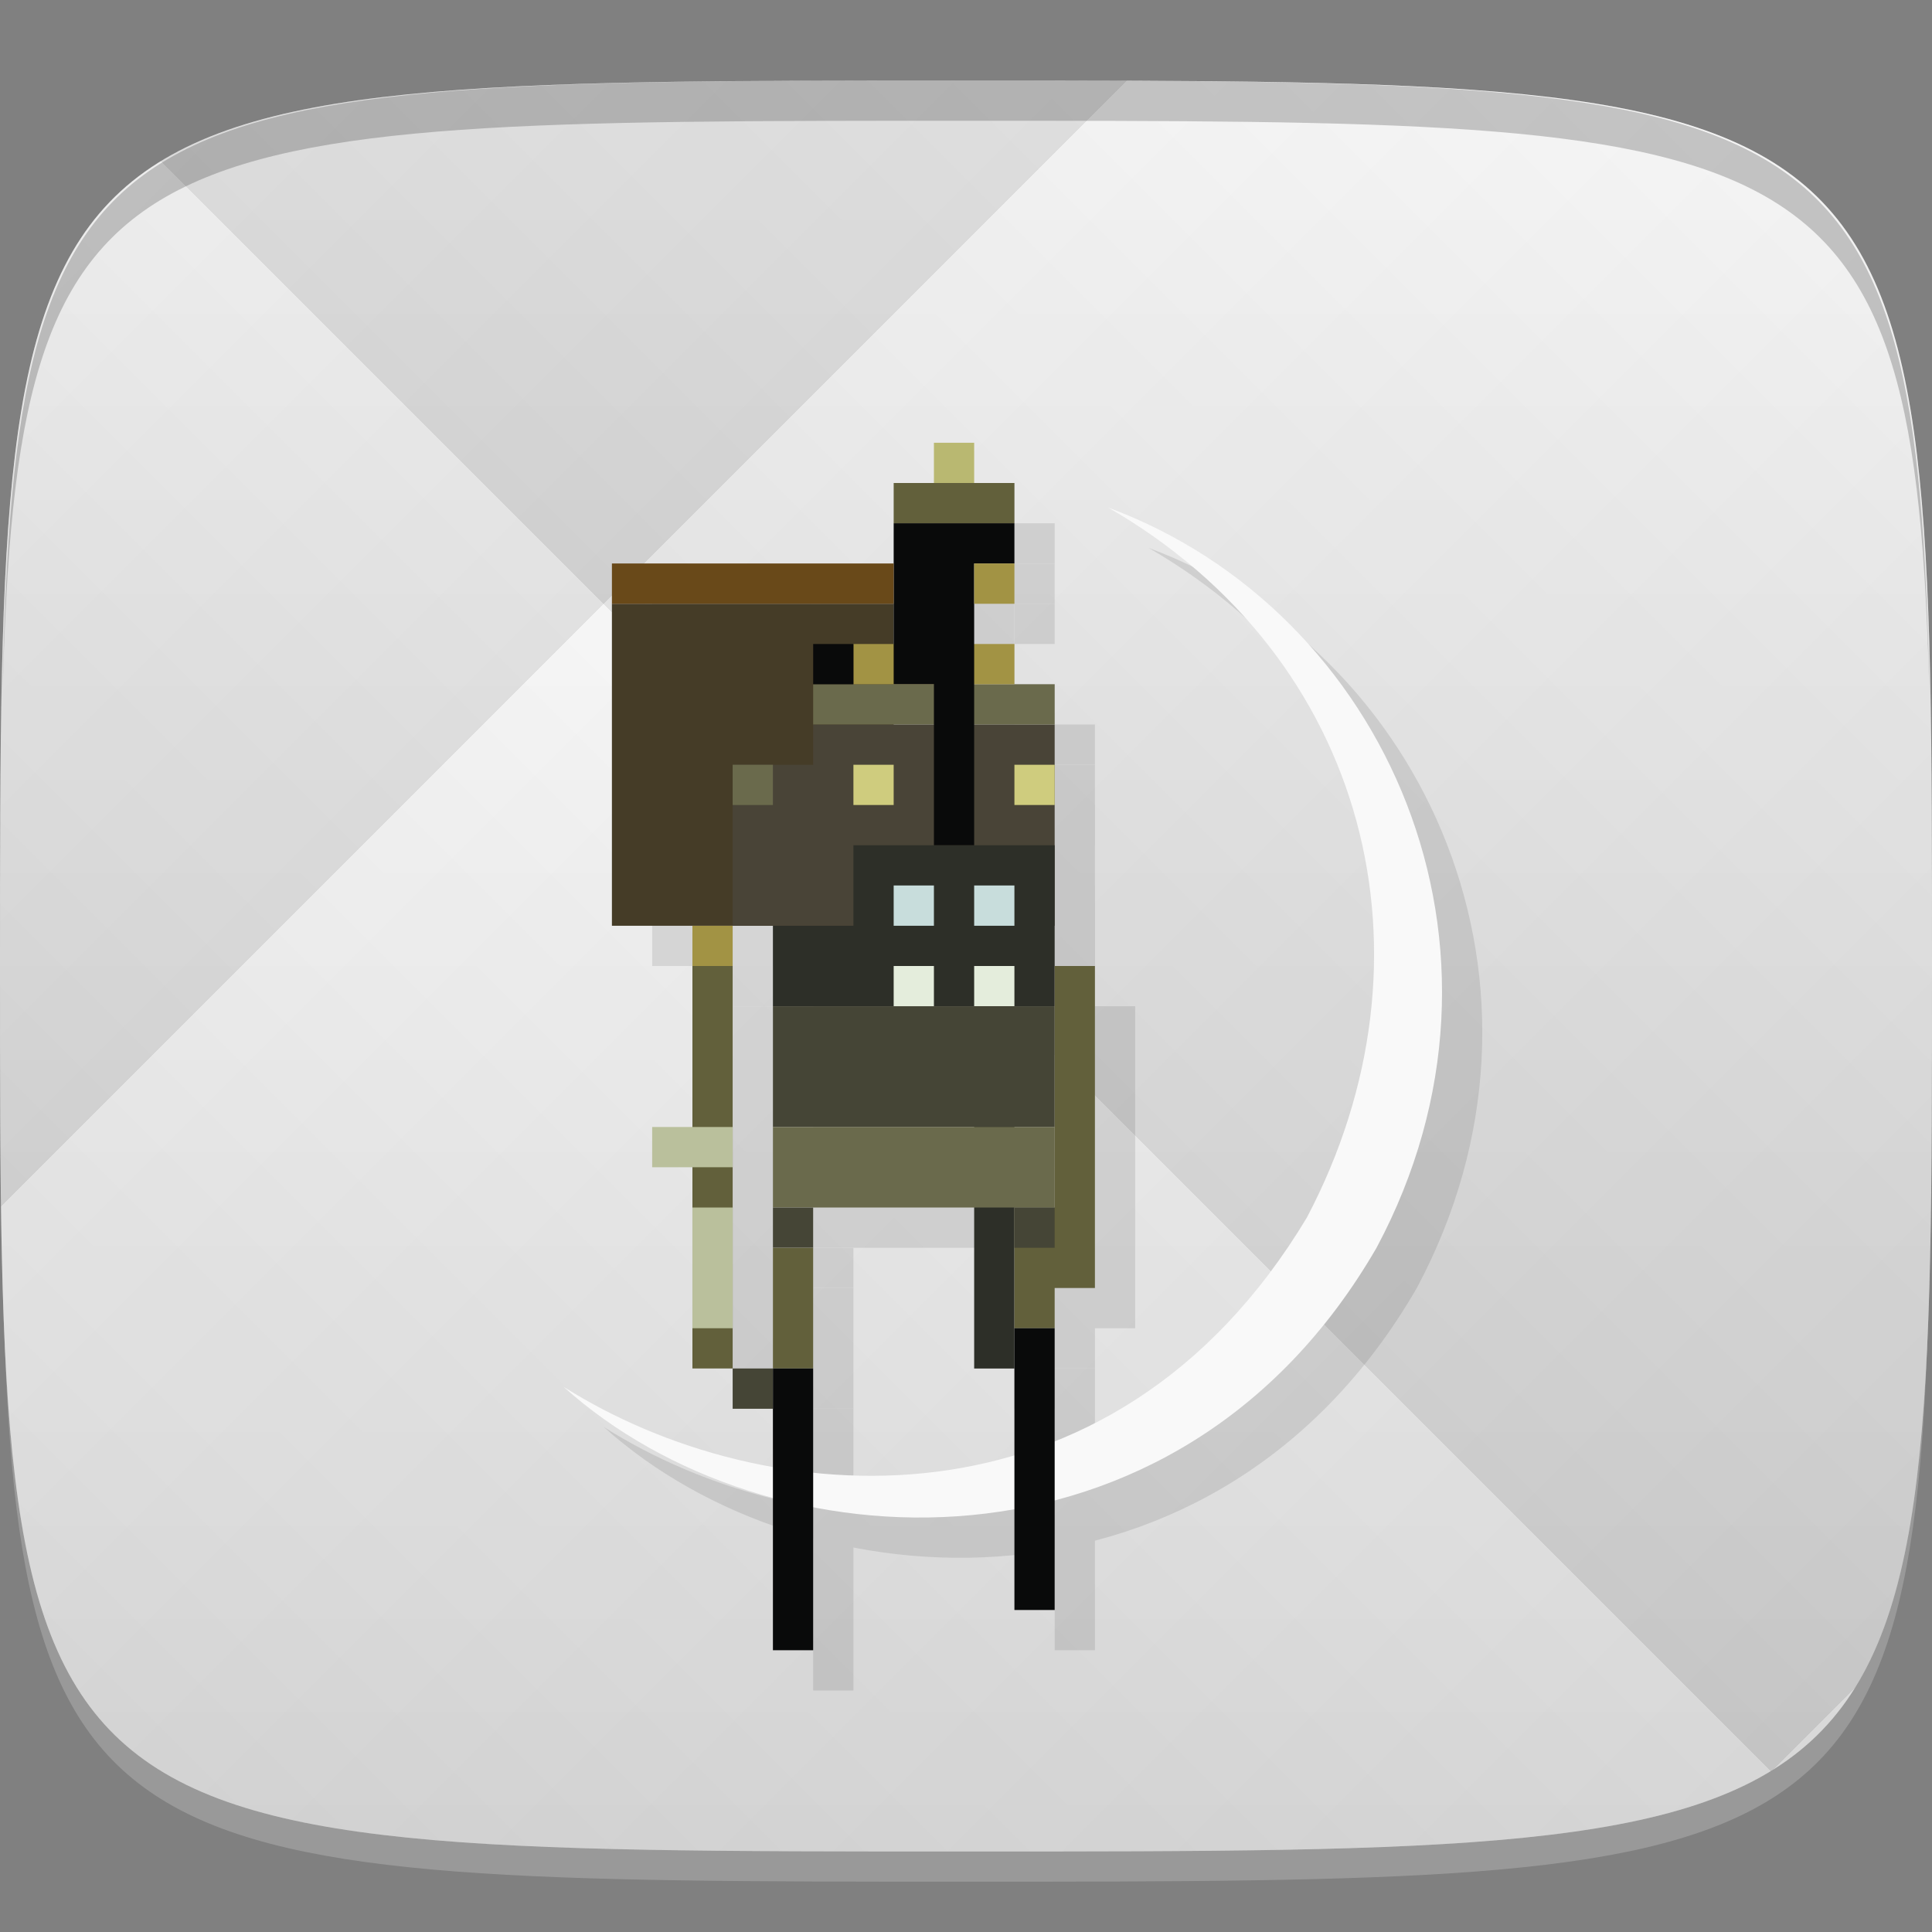 <?xml version="1.0" encoding="UTF-8" standalone="no"?>
<!-- Created with Inkscape (http://www.inkscape.org/) -->

<svg
   xmlns:dc="http://purl.org/dc/elements/1.1/"
   xmlns:cc="http://creativecommons.org/ns#"
   xmlns:rdf="http://www.w3.org/1999/02/22-rdf-syntax-ns#"
   xmlns:svg="http://www.w3.org/2000/svg"
   xmlns="http://www.w3.org/2000/svg"
   xmlns:xlink="http://www.w3.org/1999/xlink"
   xmlns:sodipodi="http://sodipodi.sourceforge.net/DTD/sodipodi-0.dtd"
   xmlns:inkscape="http://www.inkscape.org/namespaces/inkscape"
   width="48"
   height="48"
   id="svg2"
   version="1.1"
   inkscape:version="0.48.4 r9939"
   sodipodi:docname="steam_icon_204060.svg">
  <rect width="100%" height="100%" fill="#808080" stroke="none"/>
  <defs
     id="defs4">
    <linearGradient
       id="linearGradient3785">
      <stop
         style="stop-color:#e6e6e6;stop-opacity:1;"
         offset="0"
         id="stop3787" />
      <stop
         style="stop-color:#f9f9f9;stop-opacity:1;"
         offset="1"
         id="stop3789" />
    </linearGradient>
    <linearGradient
       id="linearGradient3779">
      <stop
         style="stop-color:#000000;stop-opacity:1;"
         offset="0"
         id="stop3781" />
      <stop
         style="stop-color:#ffffff;stop-opacity:1;"
         offset="1"
         id="stop3783" />
    </linearGradient>
    <linearGradient
       inkscape:collect="always"
       xlink:href="#linearGradient3779"
       id="linearGradient3792"
       gradientUnits="userSpaceOnUse"
       gradientTransform="translate(-40,0)"
       spreadMethod="repeat"
       x1="24"
       y1="1028.362"
       x2="45"
       y2="1007.362" />
    <linearGradient
       inkscape:collect="always"
       xlink:href="#linearGradient3779"
       id="linearGradient3794"
       gradientUnits="userSpaceOnUse"
       gradientTransform="translate(-40,0)"
       spreadMethod="repeat"
       x1="44"
       y1="1048.362"
       x2="15"
       y2="1019.362" />
    <linearGradient
       inkscape:collect="always"
       xlink:href="#linearGradient3785"
       id="linearGradient3791"
       x1="24"
       y1="1050.362"
       x2="24"
       y2="1006.362"
       gradientUnits="userSpaceOnUse" />
    <clipPath
       id="clipPath-471247578">
      <g
         id="g3051"
         transform="translate(0,-1004.362)">
        <path
           id="path3053"
           fill="#1890d0"
           transform="matrix(15.333,0,0,11.5,415,878.862)"
           d="m -24 13 c 0 1.105 -0.672 2 -1.5 2 -0.828 0 -1.5 -0.895 -1.5 -2 0 -1.105 0.672 -2 1.5 -2 0.828 0 1.5 0.895 1.5 2 z" />
      </g>
    </clipPath>
    <clipPath
       id="clipPath-456758850">
      <g
         id="g3046"
         transform="translate(0,-1004.362)">
        <path
           id="path3048"
           fill="#1890d0"
           transform="matrix(15.333,0,0,11.5,415,878.862)"
           d="m -24 13 c 0 1.105 -0.672 2 -1.5 2 -0.828 0 -1.5 -0.895 -1.5 -2 0 -1.105 0.672 -2 1.5 -2 0.828 0 1.5 0.895 1.5 2 z" />
      </g>
    </clipPath>
  </defs>
  <sodipodi:namedview
     id="base"
     pagecolor="#ffffff"
     bordercolor="#666666"
     borderopacity="1.0"
     inkscape:pageopacity="0.0"
     inkscape:pageshadow="2"
     inkscape:zoom="8.1906533"
     inkscape:cx="-23.974605"
     inkscape:cy="31.090461"
     inkscape:document-units="px"
     inkscape:current-layer="layer1"
     showgrid="true"
     inkscape:snap-bbox="true"
     inkscape:window-width="1301"
     inkscape:window-height="744"
     inkscape:window-x="65"
     inkscape:window-y="24"
     inkscape:window-maximized="1"
     inkscape:object-nodes="true"
     inkscape:snap-nodes="false">
    <inkscape:grid
       type="xygrid"
       id="grid3003"
       empspacing="6"
       visible="true"
       enabled="true"
       snapvisiblegridlinesonly="true" />
  </sodipodi:namedview>
  <g
     inkscape:label="Layer 1"
     inkscape:groupmode="layer"
     id="layer1"
     transform="translate(0,-1004.362)">
    <path
       id="path3788"
       d="m 24,1051.112 c -21.272,0 -23.663,-0.089 -23.938,-15.406 0.328,14.403 2.938,14.406 23.938,14.406 21,0 23.609,0 23.938,-14.406 -0.275,15.317 -2.666,15.406 -23.938,15.406 z"
       style="opacity:0.2;fill:#ffffff;fill-opacity:1;stroke:none"
       inkscape:connector-curvature="0" />
    <path
       style="fill:url(#linearGradient3791);fill-opacity:1;stroke:none"
       d="m 24,1006.362 c -24,0 -24,0 -24,22 0,22 0,22 24,22 24,0 24,0 24,-22 0,-22 0,-22 -24,-22 z"
       id="path3757"
       inkscape:connector-curvature="0"
       sodipodi:nodetypes="zzzzz" />
    <g
       id="g3788"
       transform="translate(40,0)">
      <path
         style="opacity:0.08;fill:url(#linearGradient3792);fill-opacity:1;stroke:none"
         d="m -16,1006.362 c -24,0 -24,0 -24,22 0,22 0,22 24,22 24,0 24,0 24,-22 0,-22 0,-22 -24,-22 z"
         id="path3777"
         inkscape:connector-curvature="0"
         sodipodi:nodetypes="zzzzz" />
      <path
         sodipodi:nodetypes="zzzzz"
         inkscape:connector-curvature="0"
         id="path3787"
         d="m -16,1006.362 c -24,0 -24,0 -24,22 0,22 0,22 24,22 24,0 24,0 24,-22 0,-22 0,-22 -24,-22 z"
         style="opacity:0.08;fill:url(#linearGradient3794);fill-opacity:1;stroke:none" />
    </g>
    <g
       id="g3813"
       transform="translate(-47.998,993.362)" />
    <path
       style="fill:#000000;fill-opacity:1;stroke:none;opacity:0.2"
       d="M 24 2 C 2.728 2 0.337 2.089 0.062 17.406 C 0.391 3.003 3 3 24 3 C 45 3 47.609 3.003 47.938 17.406 C 47.663 2.089 45.272 2 24 2 z "
       transform="translate(0,1004.362)"
       id="path3770" />
    <g
       id="g3056"
       transform="translate(-76.951,1000.474)" />
    <g
       id="g3056-3"
       transform="translate(-71.998,1001.362)" />
    <g
       id="g3067"
       transform="translate(-71,1003.362)" />
    <g
       id="g3069"
       transform="translate(-0.797,1005.362)">
      <g
         clip-path="url(#clipPath-456758850)"
         id="g3071">
        <g
           transform="translate(1,1)"
           id="g3073">
          <g
             style="opacity:0.1"
             id="g3075">
            <!-- color: #a2a2a2 -->
            <g
               id="g3077">
              <path
                 style="fill:#000000;fill-opacity:1;fill-rule:nonzero;stroke:none"
                 inkscape:connector-curvature="0"
                 d="m 28.328,11.609 c 6.469,3.727 8.34,11.18 4.938,17.641 -4.863,8.102 -13.516,7.336 -18.469,4.203 5.05,4.547 15.25,5.109 20.2,-3.453 3.98,-7.445 0.238,-15.84 -6.672,-18.391 m 0.004,0"
                 id="path3079" />
              <path
                 style="fill:#000000;fill-opacity:1;fill-rule:nonzero;stroke:none"
                 inkscape:connector-curvature="0"
                 d="m 16,14 7,0 0,8 -7,0 m 0,-8"
                 id="path3081" />
              <path
                 style="fill:#000000;fill-opacity:1;fill-rule:nonzero;stroke:none"
                 inkscape:connector-curvature="0"
                 d="m 21,17 0,1 -2,0 0,4 8,0 0,-5 m -6,0"
                 id="path3083" />
              <path
                 style="fill:#000000;fill-opacity:1;fill-rule:nonzero;stroke:none"
                 inkscape:connector-curvature="0"
                 d="m 22,20 0,2 -2,0 0,2 5,0 0,9 1,0 0,-9 1,0 0,-4 m -5,0"
                 id="path3085" />
              <path
                 style="fill:#000000;fill-opacity:1;fill-rule:nonzero;stroke:none"
                 inkscape:connector-curvature="0"
                 d="m 23,21 1,0 0,1 -1,0 m 0,-1"
                 id="path3087" />
              <path
                 style="fill:#000000;fill-opacity:1;fill-rule:nonzero;stroke:none"
                 inkscape:connector-curvature="0"
                 d="m 25,21 1,0 0,1 -1,0 m 0,-1"
                 id="path3089" />
              <path
                 style="fill:#000000;fill-opacity:1;fill-rule:nonzero;stroke:none"
                 inkscape:connector-curvature="0"
                 d="m 23,23 1,0 0,1 -1,0 m 0,-1"
                 id="path3091" />
              <path
                 style="fill:#000000;fill-opacity:1;fill-rule:nonzero;stroke:none"
                 inkscape:connector-curvature="0"
                 d="m 25,23 1,0 0,1 -1,0 m 0,-1"
                 id="path3093" />
              <path
                 style="fill:#000000;fill-opacity:1;fill-rule:nonzero;stroke:none"
                 inkscape:connector-curvature="0"
                 d="m 21,16 6,0 0,1 -6,0 m 0,-1"
                 id="path3095" />
              <path
                 style="fill:#000000;fill-opacity:1;fill-rule:nonzero;stroke:none"
                 inkscape:connector-curvature="0"
                 d="m 22,15 4,0 0,1 -4,0 m 0,-1"
                 id="path3097" />
              <path
                 style="fill:#000000;fill-opacity:1;fill-rule:nonzero;stroke:none"
                 inkscape:connector-curvature="0"
                 d="m 23,12 0,4 1,0 0,4 1,0 0,-7 1,0 0,-1 m -3,0"
                 id="path3099" />
              <path
                 style="fill:#000000;fill-opacity:1;fill-rule:nonzero;stroke:none"
                 inkscape:connector-curvature="0"
                 d="m 25,13 1,0 0,1 -1,0 m 0,-1"
                 id="path3101" />
              <path
                 style="fill:#000000;fill-opacity:1;fill-rule:nonzero;stroke:none"
                 inkscape:connector-curvature="0"
                 d="m 26,11 0,1 -3,0 0,-1 m 3,0"
                 id="path3103" />
              <path
                 style="fill:#000000;fill-opacity:1;fill-rule:nonzero;stroke:none"
                 inkscape:connector-curvature="0"
                 d="m 24,10 1,0 0,1 -1,0 m 0,-1"
                 id="path3105" />
              <path
                 style="fill:#000000;fill-opacity:1;fill-rule:nonzero;stroke:none"
                 inkscape:connector-curvature="0"
                 d="m 21,15 1,0 0,1 -1,0 m 0,-1"
                 id="path3107" />
              <path
                 style="fill:#000000;fill-opacity:1;fill-rule:nonzero;stroke:none"
                 inkscape:connector-curvature="0"
                 d="m 26,18 1,0 0,1 -1,0 m 0,-1"
                 id="path3109" />
              <path
                 style="fill:#000000;fill-opacity:1;fill-rule:nonzero;stroke:none"
                 inkscape:connector-curvature="0"
                 d="m 22,18 1,0 0,1 -1,0 m 0,-1"
                 id="path3111" />
              <path
                 style="fill:#000000;fill-opacity:1;fill-rule:nonzero;stroke:none"
                 inkscape:connector-curvature="0"
                 d="m 19,18 1,0 0,1 -1,0 m 0,-1"
                 id="path3113" />
              <path
                 style="fill:#000000;fill-opacity:1;fill-rule:nonzero;stroke:none"
                 inkscape:connector-curvature="0"
                 d="m 16,13 7,0 0,1 -7,0 m 0,-1"
                 id="path3115" />
              <path
                 style="fill:#000000;fill-opacity:1;fill-rule:nonzero;stroke:none"
                 inkscape:connector-curvature="0"
                 d="m 18,22 1,0 0,1 -1,0 m 0,-1"
                 id="path3117" />
              <path
                 style="fill:#000000;fill-opacity:1;fill-rule:nonzero;stroke:none"
                 inkscape:connector-curvature="0"
                 d="m 20,24 7,0 0,3 -7,0 m 0,-3"
                 id="path3119" />
              <path
                 style="fill:#000000;fill-opacity:1;fill-rule:nonzero;stroke:none"
                 inkscape:connector-curvature="0"
                 d="m 20,27 7,0 0,2 -7,0 m 0,-2"
                 id="path3121" />
              <path
                 style="fill:#000000;fill-opacity:1;fill-rule:nonzero;stroke:none"
                 inkscape:connector-curvature="0"
                 d="m 18,23 1,0 0,10 -1,0 m 0,-10"
                 id="path3123" />
              <path
                 style="fill:#000000;fill-opacity:1;fill-rule:nonzero;stroke:none"
                 inkscape:connector-curvature="0"
                 d="m 17,27 2,0 0,1 -2,0 m 0,-1"
                 id="path3125" />
              <path
                 style="fill:#000000;fill-opacity:1;fill-rule:nonzero;stroke:none"
                 inkscape:connector-curvature="0"
                 d="m 19,29 0,3 -1,0 0,-3 m 1,0"
                 id="path3127" />
              <path
                 style="fill:#000000;fill-opacity:1;fill-rule:nonzero;stroke:none"
                 inkscape:connector-curvature="0"
                 d="m 20,29 1,0 0,1 -1,0 m 0,-1"
                 id="path3129" />
              <path
                 style="fill:#000000;fill-opacity:1;fill-rule:nonzero;stroke:none"
                 inkscape:connector-curvature="0"
                 d="m 20,30 1,0 0,3 -1,0 m 0,-3"
                 id="path3131" />
              <path
                 style="fill:#000000;fill-opacity:1;fill-rule:nonzero;stroke:none"
                 inkscape:connector-curvature="0"
                 d="m 27,23 0,6 -1,0 0,3 1,0 0,-1 1,0 0,-8 m -1,0"
                 id="path3133" />
              <path
                 style="fill:#000000;fill-opacity:1;fill-rule:nonzero;stroke:none"
                 inkscape:connector-curvature="0"
                 d="m 26,29 1,0 0,1 -1,0 m 0,-1"
                 id="path3135" />
              <path
                 style="fill:#000000;fill-opacity:1;fill-rule:nonzero;stroke:none"
                 inkscape:connector-curvature="0"
                 d="m 19,33 1,0 0,1 -1,0 m 0,-1"
                 id="path3137" />
              <path
                 style="fill:#000000;fill-opacity:1;fill-rule:nonzero;stroke:none"
                 inkscape:connector-curvature="0"
                 d="m 20,33 1,0 0,7 -1,0 m 0,-7"
                 id="path3139" />
              <path
                 style="fill:#000000;fill-opacity:1;fill-rule:nonzero;stroke:none"
                 inkscape:connector-curvature="0"
                 d="m 26,32 1,0 0,7 -1,0 m 0,-7"
                 id="path3141" />
            </g>
          </g>
        </g>
      </g>
    </g>
    <g
       id="g3143"
       transform="translate(-0.797,1005.362)">
      <g
         clip-path="url(#clipPath-471247578)"
         id="g3145">
        <!-- color: #a2a2a2 -->
        <g
           id="g3147">
          <path
             style="fill:#f9f9f9;fill-opacity:1;fill-rule:nonzero;stroke:none"
             inkscape:connector-curvature="0"
             d="m 28.328,11.609 c 6.469,3.727 8.34,11.18 4.938,17.641 -4.863,8.102 -13.516,7.336 -18.469,4.203 5.05,4.547 15.25,5.109 20.2,-3.453 3.98,-7.445 0.238,-15.84 -6.672,-18.391 m 0.004,0"
             id="path3149" />
          <path
             style="fill:#453c27;fill-opacity:1;fill-rule:nonzero;stroke:none"
             inkscape:connector-curvature="0"
             d="m 16,14 7,0 0,8 -7,0 m 0,-8"
             id="path3151" />
          <path
             style="fill:#494437;fill-opacity:1;fill-rule:nonzero;stroke:none"
             inkscape:connector-curvature="0"
             d="m 21,17 0,1 -2,0 0,4 8,0 0,-5 m -6,0"
             id="path3153" />
          <path
             style="fill:#2d2f28;fill-opacity:1;fill-rule:nonzero;stroke:none"
             inkscape:connector-curvature="0"
             d="m 22,20 0,2 -2,0 0,2 5,0 0,9 1,0 0,-9 1,0 0,-4 m -5,0"
             id="path3155" />
          <path
             style="fill:#c8dddc;fill-opacity:1;fill-rule:nonzero;stroke:none"
             inkscape:connector-curvature="0"
             d="m 23,21 1,0 0,1 -1,0 m 0,-1"
             id="path3157" />
          <path
             style="fill:#c8dddc;fill-opacity:1;fill-rule:nonzero;stroke:none"
             inkscape:connector-curvature="0"
             d="m 25,21 1,0 0,1 -1,0 m 0,-1"
             id="path3159" />
          <path
             style="fill:#e4eddc;fill-opacity:1;fill-rule:nonzero;stroke:none"
             inkscape:connector-curvature="0"
             d="m 23,23 1,0 0,1 -1,0 m 0,-1"
             id="path3161" />
          <path
             style="fill:#e4eddc;fill-opacity:1;fill-rule:nonzero;stroke:none"
             inkscape:connector-curvature="0"
             d="m 25,23 1,0 0,1 -1,0 m 0,-1"
             id="path3163" />
          <path
             style="fill:#6a6a4c;fill-opacity:1;fill-rule:nonzero;stroke:none"
             inkscape:connector-curvature="0"
             d="m 21,16 6,0 0,1 -6,0 m 0,-1"
             id="path3165" />
          <path
             style="fill:#a29344;fill-opacity:1;fill-rule:nonzero;stroke:none"
             inkscape:connector-curvature="0"
             d="m 22,15 4,0 0,1 -4,0 m 0,-1"
             id="path3167" />
          <path
             style="fill:#090a0a;fill-opacity:1;fill-rule:nonzero;stroke:none"
             inkscape:connector-curvature="0"
             d="m 23,12 0,4 1,0 0,4 1,0 0,-7 1,0 0,-1 m -3,0"
             id="path3169" />
          <path
             style="fill:#a29344;fill-opacity:1;fill-rule:nonzero;stroke:none"
             inkscape:connector-curvature="0"
             d="m 25,13 1,0 0,1 -1,0 m 0,-1"
             id="path3171" />
          <path
             style="fill:#62603b;fill-opacity:1;fill-rule:nonzero;stroke:none"
             inkscape:connector-curvature="0"
             d="m 26,11 0,1 -3,0 0,-1 m 3,0"
             id="path3173" />
          <path
             style="fill:#b9b871;fill-opacity:1;fill-rule:nonzero;stroke:none"
             inkscape:connector-curvature="0"
             d="m 24,10 1,0 0,1 -1,0 m 0,-1"
             id="path3175" />
          <path
             style="fill:#090a0a;fill-opacity:1;fill-rule:nonzero;stroke:none"
             inkscape:connector-curvature="0"
             d="m 21,15 1,0 0,1 -1,0 m 0,-1"
             id="path3177" />
          <path
             style="fill:#cfcc7e;fill-opacity:1;fill-rule:nonzero;stroke:none"
             inkscape:connector-curvature="0"
             d="m 26,18 1,0 0,1 -1,0 m 0,-1"
             id="path3179" />
          <path
             style="fill:#cfcc7e;fill-opacity:1;fill-rule:nonzero;stroke:none"
             inkscape:connector-curvature="0"
             d="m 22,18 1,0 0,1 -1,0 m 0,-1"
             id="path3181" />
          <path
             style="fill:#6a6a4c;fill-opacity:1;fill-rule:nonzero;stroke:none"
             inkscape:connector-curvature="0"
             d="m 19,18 1,0 0,1 -1,0 m 0,-1"
             id="path3183" />
          <path
             style="fill:#694919;fill-opacity:1;fill-rule:nonzero;stroke:none"
             inkscape:connector-curvature="0"
             d="m 16,13 7,0 0,1 -7,0 m 0,-1"
             id="path3185" />
          <path
             style="fill:#a29344;fill-opacity:1;fill-rule:nonzero;stroke:none"
             inkscape:connector-curvature="0"
             d="m 18,22 1,0 0,1 -1,0 m 0,-1"
             id="path3187" />
          <path
             style="fill:#454536;fill-opacity:1;fill-rule:nonzero;stroke:none"
             inkscape:connector-curvature="0"
             d="m 20,24 7,0 0,3 -7,0 m 0,-3"
             id="path3189" />
          <path
             style="fill:#6a6a4c;fill-opacity:1;fill-rule:nonzero;stroke:none"
             inkscape:connector-curvature="0"
             d="m 20,27 7,0 0,2 -7,0 m 0,-2"
             id="path3191" />
          <path
             style="fill:#62603b;fill-opacity:1;fill-rule:nonzero;stroke:none"
             inkscape:connector-curvature="0"
             d="m 18,23 1,0 0,10 -1,0 m 0,-10"
             id="path3193" />
          <path
             style="fill:#bac09c;fill-opacity:1;fill-rule:nonzero;stroke:none"
             inkscape:connector-curvature="0"
             d="m 17,27 2,0 0,1 -2,0 m 0,-1"
             id="path3195" />
          <path
             style="fill:#bac09c;fill-opacity:1;fill-rule:nonzero;stroke:none"
             inkscape:connector-curvature="0"
             d="m 19,29 0,3 -1,0 0,-3 m 1,0"
             id="path3197" />
          <path
             style="fill:#454536;fill-opacity:1;fill-rule:nonzero;stroke:none"
             inkscape:connector-curvature="0"
             d="m 20,29 1,0 0,1 -1,0 m 0,-1"
             id="path3199" />
          <path
             style="fill:#62603b;fill-opacity:1;fill-rule:nonzero;stroke:none"
             inkscape:connector-curvature="0"
             d="m 20,30 1,0 0,3 -1,0 m 0,-3"
             id="path3201" />
          <path
             style="fill:#62603b;fill-opacity:1;fill-rule:nonzero;stroke:none"
             inkscape:connector-curvature="0"
             d="m 27,23 0,6 -1,0 0,3 1,0 0,-1 1,0 0,-8 m -1,0"
             id="path3203" />
          <path
             style="fill:#454536;fill-opacity:1;fill-rule:nonzero;stroke:none"
             inkscape:connector-curvature="0"
             d="m 26,29 1,0 0,1 -1,0 m 0,-1"
             id="path3205" />
          <path
             style="fill:#454536;fill-opacity:1;fill-rule:nonzero;stroke:none"
             inkscape:connector-curvature="0"
             d="m 19,33 1,0 0,1 -1,0 m 0,-1"
             id="path3207" />
          <path
             style="fill:#090a0a;fill-opacity:1;fill-rule:nonzero;stroke:none"
             inkscape:connector-curvature="0"
             d="m 20,33 1,0 0,7 -1,0 m 0,-7"
             id="path3209" />
          <path
             style="fill:#090a0a;fill-opacity:1;fill-rule:nonzero;stroke:none"
             inkscape:connector-curvature="0"
             d="m 26,32 1,0 0,7 -1,0 m 0,-7"
             id="path3211" />
        </g>
      </g>
    </g>
  </g>
</svg>
